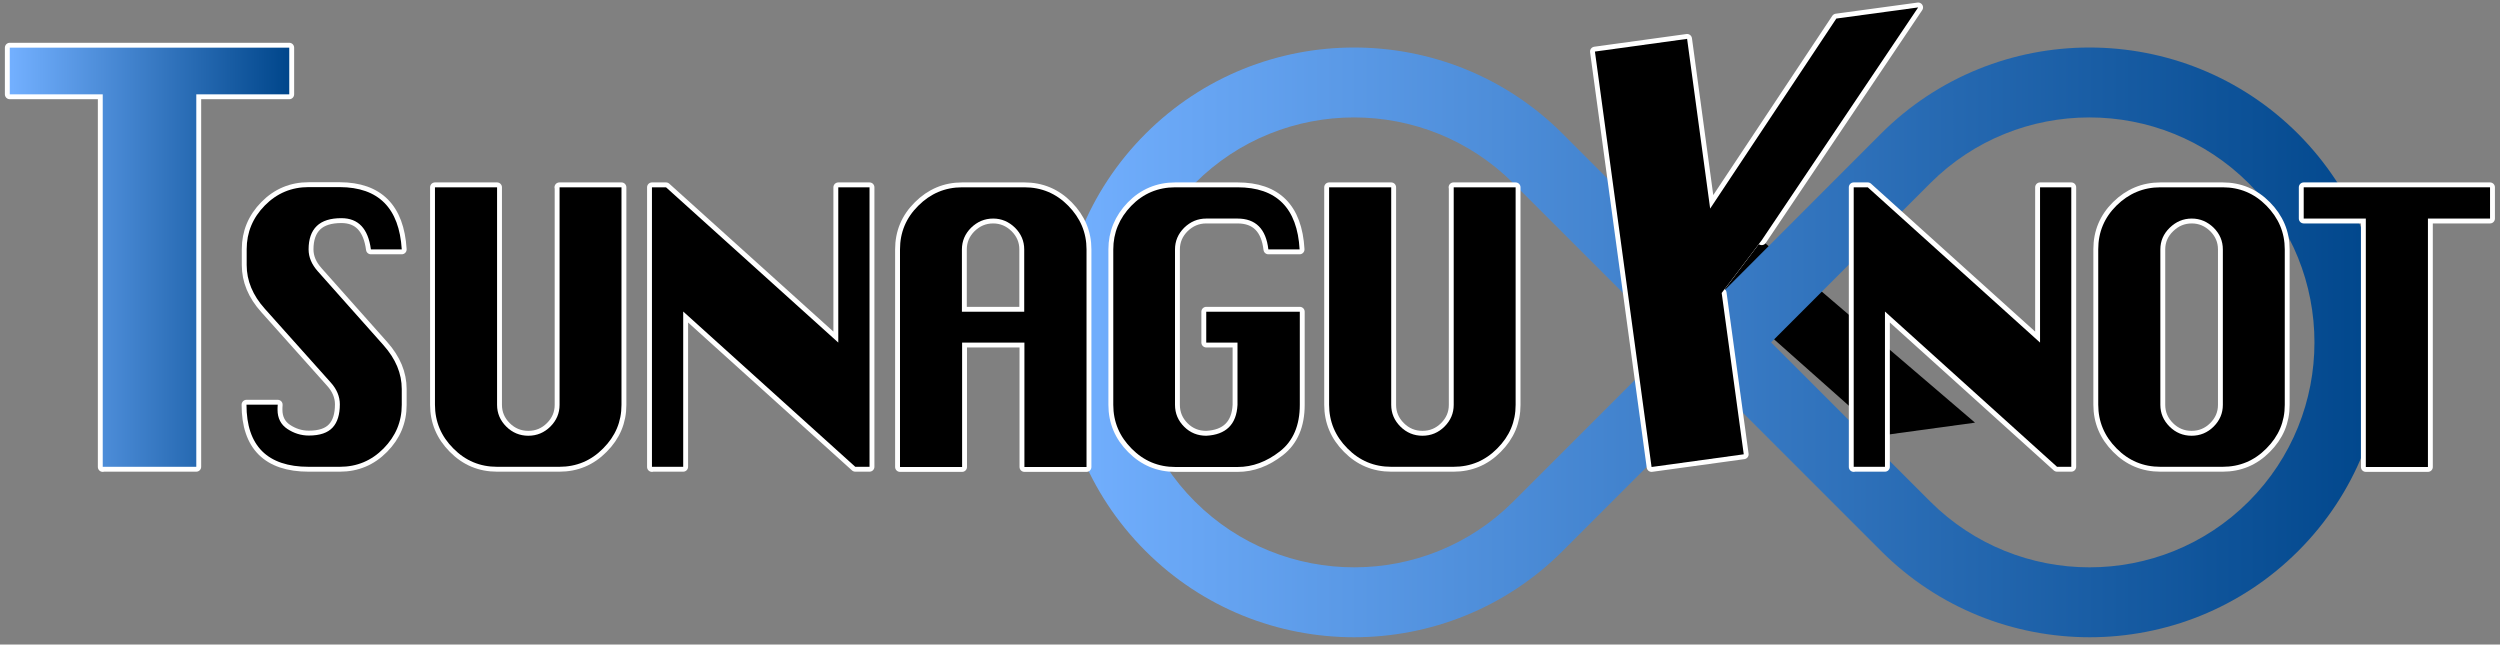 <?xml version="1.0" encoding="utf-8"?>
<!-- Generator: Adobe Illustrator 21.1.0, SVG Export Plug-In . SVG Version: 6.00 Build 0)  -->
<svg version="1.1" id="レイヤー_1" xmlns="http://www.w3.org/2000/svg" xmlns:xlink="http://www.w3.org/1999/xlink" x="0px"
	 y="0px" viewBox="0 0 1280 330" style="enable-background:new 0 0 1280 330;" xml:space="preserve">
<rect x="0" y="0" width="1280" height="330" fill="#808080" stroke="none"/>
<style type="text/css">
	.st0{fill:url(#SVGID_1_);}
	.st1{fill:#FFFFFF;stroke:#FFFFFF;stroke-width:5;stroke-linecap:round;stroke-linejoin:round;stroke-miterlimit:10;}
	.st2{fill:url(#SVGID_2_);}
</style>
<g>
	<polyline points="881.6,150 963.7,222.9 1011.2,216.4 902,123 	"/>
	<g>
		<linearGradient id="SVGID_1_" gradientUnits="userSpaceOnUse" x1="542.359" y1="175.306" x2="1220.742" y2="175.306">
			<stop  offset="1.068376e-03" style="stop-color:#73B0FF"/>
			<stop  offset="1" style="stop-color:#00468B"/>
		</linearGradient>
		<path class="st0" d="M1176.6,68.5L1176.6,68.5c-58.9-58.9-154.7-58.9-213.6,0L881.6,150l-81.5-81.5c-58.9-58.9-154.7-58.9-213.6,0
			l0,0c-29.4,29.4-44.2,68.1-44.2,106.8c0,38.7,14.7,77.3,44.2,106.8l0,0c58.9,58.9,154.7,58.9,213.6,0l81.5-81.5l81.5,81.5
			c58.9,58.9,154.7,58.9,213.6,0l0,0c29.4-29.4,44.2-68.1,44.2-106.8C1220.7,136.6,1206,98,1176.6,68.5z M774.8,256.8
			c-44.9,44.9-118,44.9-163,0c-22.5-22.5-33.7-52-33.7-81.5c0-29.5,11.2-59,33.7-81.5c44.9-44.9,118-44.9,163,0l81.5,81.5
			L774.8,256.8z M988.3,256.8l-81.5-81.5l81.5-81.5c44.9-44.9,118-44.9,163,0c22.5,22.5,33.7,52,33.7,81.5c0,29.5-11.2,59-33.7,81.5
			C1106.4,301.7,1033.3,301.7,988.3,256.8z"/>
		<path class="st1" d="M205.7,127.7h-15.8c-1.4-10.6-6.4-16-15.1-16c-5.6,0-9.8,1.3-12.6,4c-2.8,2.7-4.2,6.7-4.2,12
			c0,4,1.6,7.7,4.7,11.2l33.7,37.9c6.2,7,9.3,14.4,9.3,22.4v8.1c0,8.6-3.1,16-9.3,22.3c-6.2,6.3-13.7,9.4-22.4,9.4h-16
			c-10.5,0-18.5-2.7-23.8-8c-5.3-5.3-8-13.2-8-23.8h16c-0.1,1.1-0.1,2-0.1,2.6c0,4.3,1.7,7.6,5,9.8c3.3,2.2,7,3.4,11,3.4
			c5.7,0,9.7-1.4,12.2-4.1c2.5-2.7,3.7-6.7,3.7-11.9c0-4-1.6-7.8-4.7-11.2l-33.7-37.7c-6.2-6.9-9.3-14.4-9.3-22.4v-8.1
			c0-8.6,3.1-16.1,9.3-22.4c6.2-6.3,13.7-9.4,22.4-9.4h16C193.8,95.9,204.4,106.5,205.7,127.7z"/>
		<path class="st1" d="M286.4,95.9h31.8v111.4c0,8.6-3.1,16-9.4,22.3c-6.2,6.3-13.7,9.4-22.4,9.4h-31.9c-8.7,0-16.2-3.1-22.4-9.4
			c-6.2-6.2-9.4-13.7-9.4-22.4V95.9h31.8v111.4c0,4.3,1.6,8,4.7,11.1c3.1,3.1,6.9,4.7,11.3,4.7c4.4,0,8.2-1.6,11.3-4.7
			c3.1-3.1,4.7-6.8,4.7-11.1V95.9z"/>
		<path class="st1" d="M333.8,239.1V95.9h7.2l88.2,79.5V95.9h16v143.1h-7.3l-88.1-79.5v79.5H333.8z"/>
		<path class="st1" d="M460.8,239.1V127.7c0-8.7,3.1-16.2,9.4-22.4c6.2-6.2,13.7-9.4,22.4-9.4h31.9c8.7,0,16.2,3.1,22.4,9.4
			c6.2,6.3,9.4,13.7,9.4,22.4v111.4h-31.8v-63.7h-31.9v63.7H460.8z M492.5,159.6h31.9v-31.9c0-4.3-1.6-8-4.7-11.1
			c-3.2-3.1-6.9-4.7-11.2-4.7c-4.4,0-8.1,1.6-11.3,4.7c-3.1,3.1-4.7,6.8-4.7,11.1V159.6z"/>
		<path class="st1" d="M617.8,159.6h47.7v47.7c0,10.5-3.4,18.5-10.2,23.8c-6.8,5.3-14,8-21.6,8h-31.9c-8.7,0-16.2-3.1-22.4-9.4
			c-6.2-6.2-9.4-13.7-9.4-22.4v-79.6c0-8.5,3.1-16,9.2-22.3c6.1-6.3,13.7-9.5,22.5-9.5h31.9c20,0,30.6,10.6,31.8,31.8h-16
			c-1.2-10.5-6.5-15.8-15.8-15.8h-16c-4.4,0-8.1,1.6-11.3,4.7c-3.1,3.1-4.7,6.8-4.7,11.1v79.6c0,4.4,1.6,8.1,4.7,11.2
			c3.1,3.1,6.9,4.6,11.3,4.6c10.1-0.5,15.5-5.8,16-15.8v-31.9h-16V159.6z"/>
		<path class="st1" d="M744.2,95.9H776v111.4c0,8.6-3.1,16-9.4,22.3c-6.2,6.3-13.7,9.4-22.4,9.4h-31.9c-8.7,0-16.2-3.1-22.4-9.4
			c-6.2-6.2-9.4-13.7-9.4-22.4V95.9h31.8v111.4c0,4.3,1.6,8,4.7,11.1c3.1,3.1,6.9,4.7,11.3,4.7c4.4,0,8.2-1.6,11.3-4.7
			c3.1-3.1,4.7-6.8,4.7-11.1V95.9z"/>
		<path class="st1" d="M949.1,239.1V95.9h7.2l88.2,79.5V95.9h16v143.1h-7.3l-88.1-79.5v79.5H949.1z"/>
		<path class="st1" d="M1106.1,95.9h31.9c8.7,0,16.2,3.1,22.4,9.4c6.2,6.3,9.4,13.7,9.4,22.4v79.6c0,8.6-3.1,16-9.4,22.3
			c-6.2,6.3-13.7,9.4-22.4,9.4h-31.9c-8.7,0-16.2-3.1-22.4-9.4c-6.2-6.2-9.4-13.7-9.4-22.4v-79.6c0-8.7,3.1-16.2,9.4-22.4
			C1089.9,99.1,1097.4,95.9,1106.1,95.9z M1106.1,127.7v79.6c0,4.3,1.6,8,4.7,11.1c3.1,3.1,6.9,4.7,11.3,4.7c4.4,0,8.2-1.6,11.3-4.7
			c3.1-3.1,4.7-6.8,4.7-11.1v-79.6c0-4.3-1.6-8-4.7-11.1c-3.2-3.1-6.9-4.7-11.2-4.7c-4.4,0-8.1,1.6-11.3,4.7
			C1107.7,119.7,1106.1,123.4,1106.1,127.7z"/>
		<path class="st1" d="M1211.3,239.1V111.9h-31.8v-16h95.4v16h-31.8v127.2H1211.3z"/>
		<g>
			<path class="st1" d="M52.6,239.1V48.3H5V24.4h143.1v23.9h-47.6v190.7H52.6z"/>
		</g>
		<polyline class="st1" points="902,123 982.1,3.8 940.2,9.5 875.6,106.8 863.8,19.9 816.6,26.4 845.6,239.1 892.8,232.6 881.5,150 
					"/>
	</g>
	<path d="M205.7,127.7h-15.8c-1.4-10.6-6.4-16-15.1-16c-5.6,0-9.8,1.3-12.6,4c-2.8,2.7-4.2,6.7-4.2,12c0,4,1.6,7.7,4.7,11.2
		l33.7,37.9c6.2,7,9.3,14.4,9.3,22.4v8.1c0,8.6-3.1,16-9.3,22.3c-6.2,6.3-13.7,9.4-22.4,9.4h-16c-10.5,0-18.5-2.7-23.8-8
		c-5.3-5.3-8-13.2-8-23.8h16c-0.1,1.1-0.1,2-0.1,2.6c0,4.3,1.7,7.6,5,9.8c3.3,2.2,7,3.4,11,3.4c5.7,0,9.7-1.4,12.2-4.1
		c2.5-2.7,3.7-6.7,3.7-11.9c0-4-1.6-7.8-4.7-11.2l-33.7-37.7c-6.2-6.9-9.3-14.4-9.3-22.4v-8.1c0-8.6,3.1-16.1,9.3-22.4
		c6.2-6.3,13.7-9.4,22.4-9.4h16C193.8,95.9,204.4,106.5,205.7,127.7z"/>
	<path d="M286.4,95.9h31.8v111.4c0,8.6-3.1,16-9.4,22.3c-6.2,6.3-13.7,9.4-22.4,9.4h-31.9c-8.7,0-16.2-3.1-22.4-9.4
		c-6.2-6.2-9.4-13.7-9.4-22.4V95.9h31.8v111.4c0,4.3,1.6,8,4.7,11.1c3.1,3.1,6.9,4.7,11.3,4.7c4.4,0,8.2-1.6,11.3-4.7
		c3.1-3.1,4.7-6.8,4.7-11.1V95.9z"/>
	<path d="M333.8,239.1V95.9h7.2l88.2,79.5V95.9h16v143.1h-7.3l-88.1-79.5v79.5H333.8z"/>
	<path d="M460.8,239.1V127.7c0-8.7,3.1-16.2,9.4-22.4c6.2-6.2,13.7-9.4,22.4-9.4h31.9c8.7,0,16.2,3.1,22.4,9.4
		c6.2,6.3,9.4,13.7,9.4,22.4v111.4h-31.8v-63.7h-31.9v63.7H460.8z M492.5,159.6h31.9v-31.9c0-4.3-1.6-8-4.7-11.1
		c-3.2-3.1-6.9-4.7-11.2-4.7c-4.4,0-8.1,1.6-11.3,4.7c-3.1,3.1-4.7,6.8-4.7,11.1V159.6z"/>
	<path d="M617.8,159.6h47.7v47.7c0,10.5-3.4,18.5-10.2,23.8c-6.8,5.3-14,8-21.6,8h-31.9c-8.7,0-16.2-3.1-22.4-9.4
		c-6.2-6.2-9.4-13.7-9.4-22.4v-79.6c0-8.5,3.1-16,9.2-22.3c6.1-6.3,13.7-9.5,22.5-9.5h31.9c20,0,30.6,10.6,31.8,31.8h-16
		c-1.2-10.5-6.5-15.8-15.8-15.8h-16c-4.4,0-8.1,1.6-11.3,4.7c-3.1,3.1-4.7,6.8-4.7,11.1v79.6c0,4.4,1.6,8.1,4.7,11.2
		c3.1,3.1,6.9,4.6,11.3,4.6c10.1-0.5,15.5-5.8,16-15.8v-31.9h-16V159.6z"/>
	<path d="M744.2,95.9H776v111.4c0,8.6-3.1,16-9.4,22.3c-6.2,6.3-13.7,9.4-22.4,9.4h-31.9c-8.7,0-16.2-3.1-22.4-9.4
		c-6.2-6.2-9.4-13.7-9.4-22.4V95.9h31.8v111.4c0,4.3,1.6,8,4.7,11.1c3.1,3.1,6.9,4.7,11.3,4.7c4.4,0,8.2-1.6,11.3-4.7
		c3.1-3.1,4.7-6.8,4.7-11.1V95.9z"/>
	<path d="M949.1,239.1V95.9h7.2l88.2,79.5V95.9h16v143.1h-7.3l-88.1-79.5v79.5H949.1z"/>
	<path d="M1106.1,95.9h31.9c8.7,0,16.2,3.1,22.4,9.4c6.2,6.3,9.4,13.7,9.4,22.4v79.6c0,8.6-3.1,16-9.4,22.3
		c-6.2,6.3-13.7,9.4-22.4,9.4h-31.9c-8.7,0-16.2-3.1-22.4-9.4c-6.2-6.2-9.4-13.7-9.4-22.4v-79.6c0-8.7,3.1-16.2,9.4-22.4
		C1089.9,99.1,1097.4,95.9,1106.1,95.9z M1106.1,127.7v79.6c0,4.3,1.6,8,4.7,11.1c3.1,3.1,6.9,4.7,11.3,4.7c4.4,0,8.2-1.6,11.3-4.7
		c3.1-3.1,4.7-6.8,4.7-11.1v-79.6c0-4.3-1.6-8-4.7-11.1c-3.2-3.1-6.9-4.7-11.2-4.7c-4.4,0-8.1,1.6-11.3,4.7
		C1107.7,119.7,1106.1,123.4,1106.1,127.7z"/>
	<path d="M1211.3,239.1V111.9h-31.8v-16h95.4v16h-31.8v127.2H1211.3z"/>
	<g>
		<linearGradient id="SVGID_2_" gradientUnits="userSpaceOnUse" x1="5" y1="131.726" x2="148.114" y2="131.726">
			<stop  offset="1.068376e-03" style="stop-color:#73B0FF"/>
			<stop  offset="1" style="stop-color:#00468B"/>
		</linearGradient>
		<path class="st2" d="M52.6,239.1V48.3H5V24.4h143.1v23.9h-47.6v190.7H52.6z"/>
	</g>
	<polyline points="902,123 982.1,3.8 940.2,9.5 875.6,106.8 863.8,19.9 816.6,26.4 845.6,239.1 892.8,232.6 881.5,150 	"/>
</g>
</svg>
